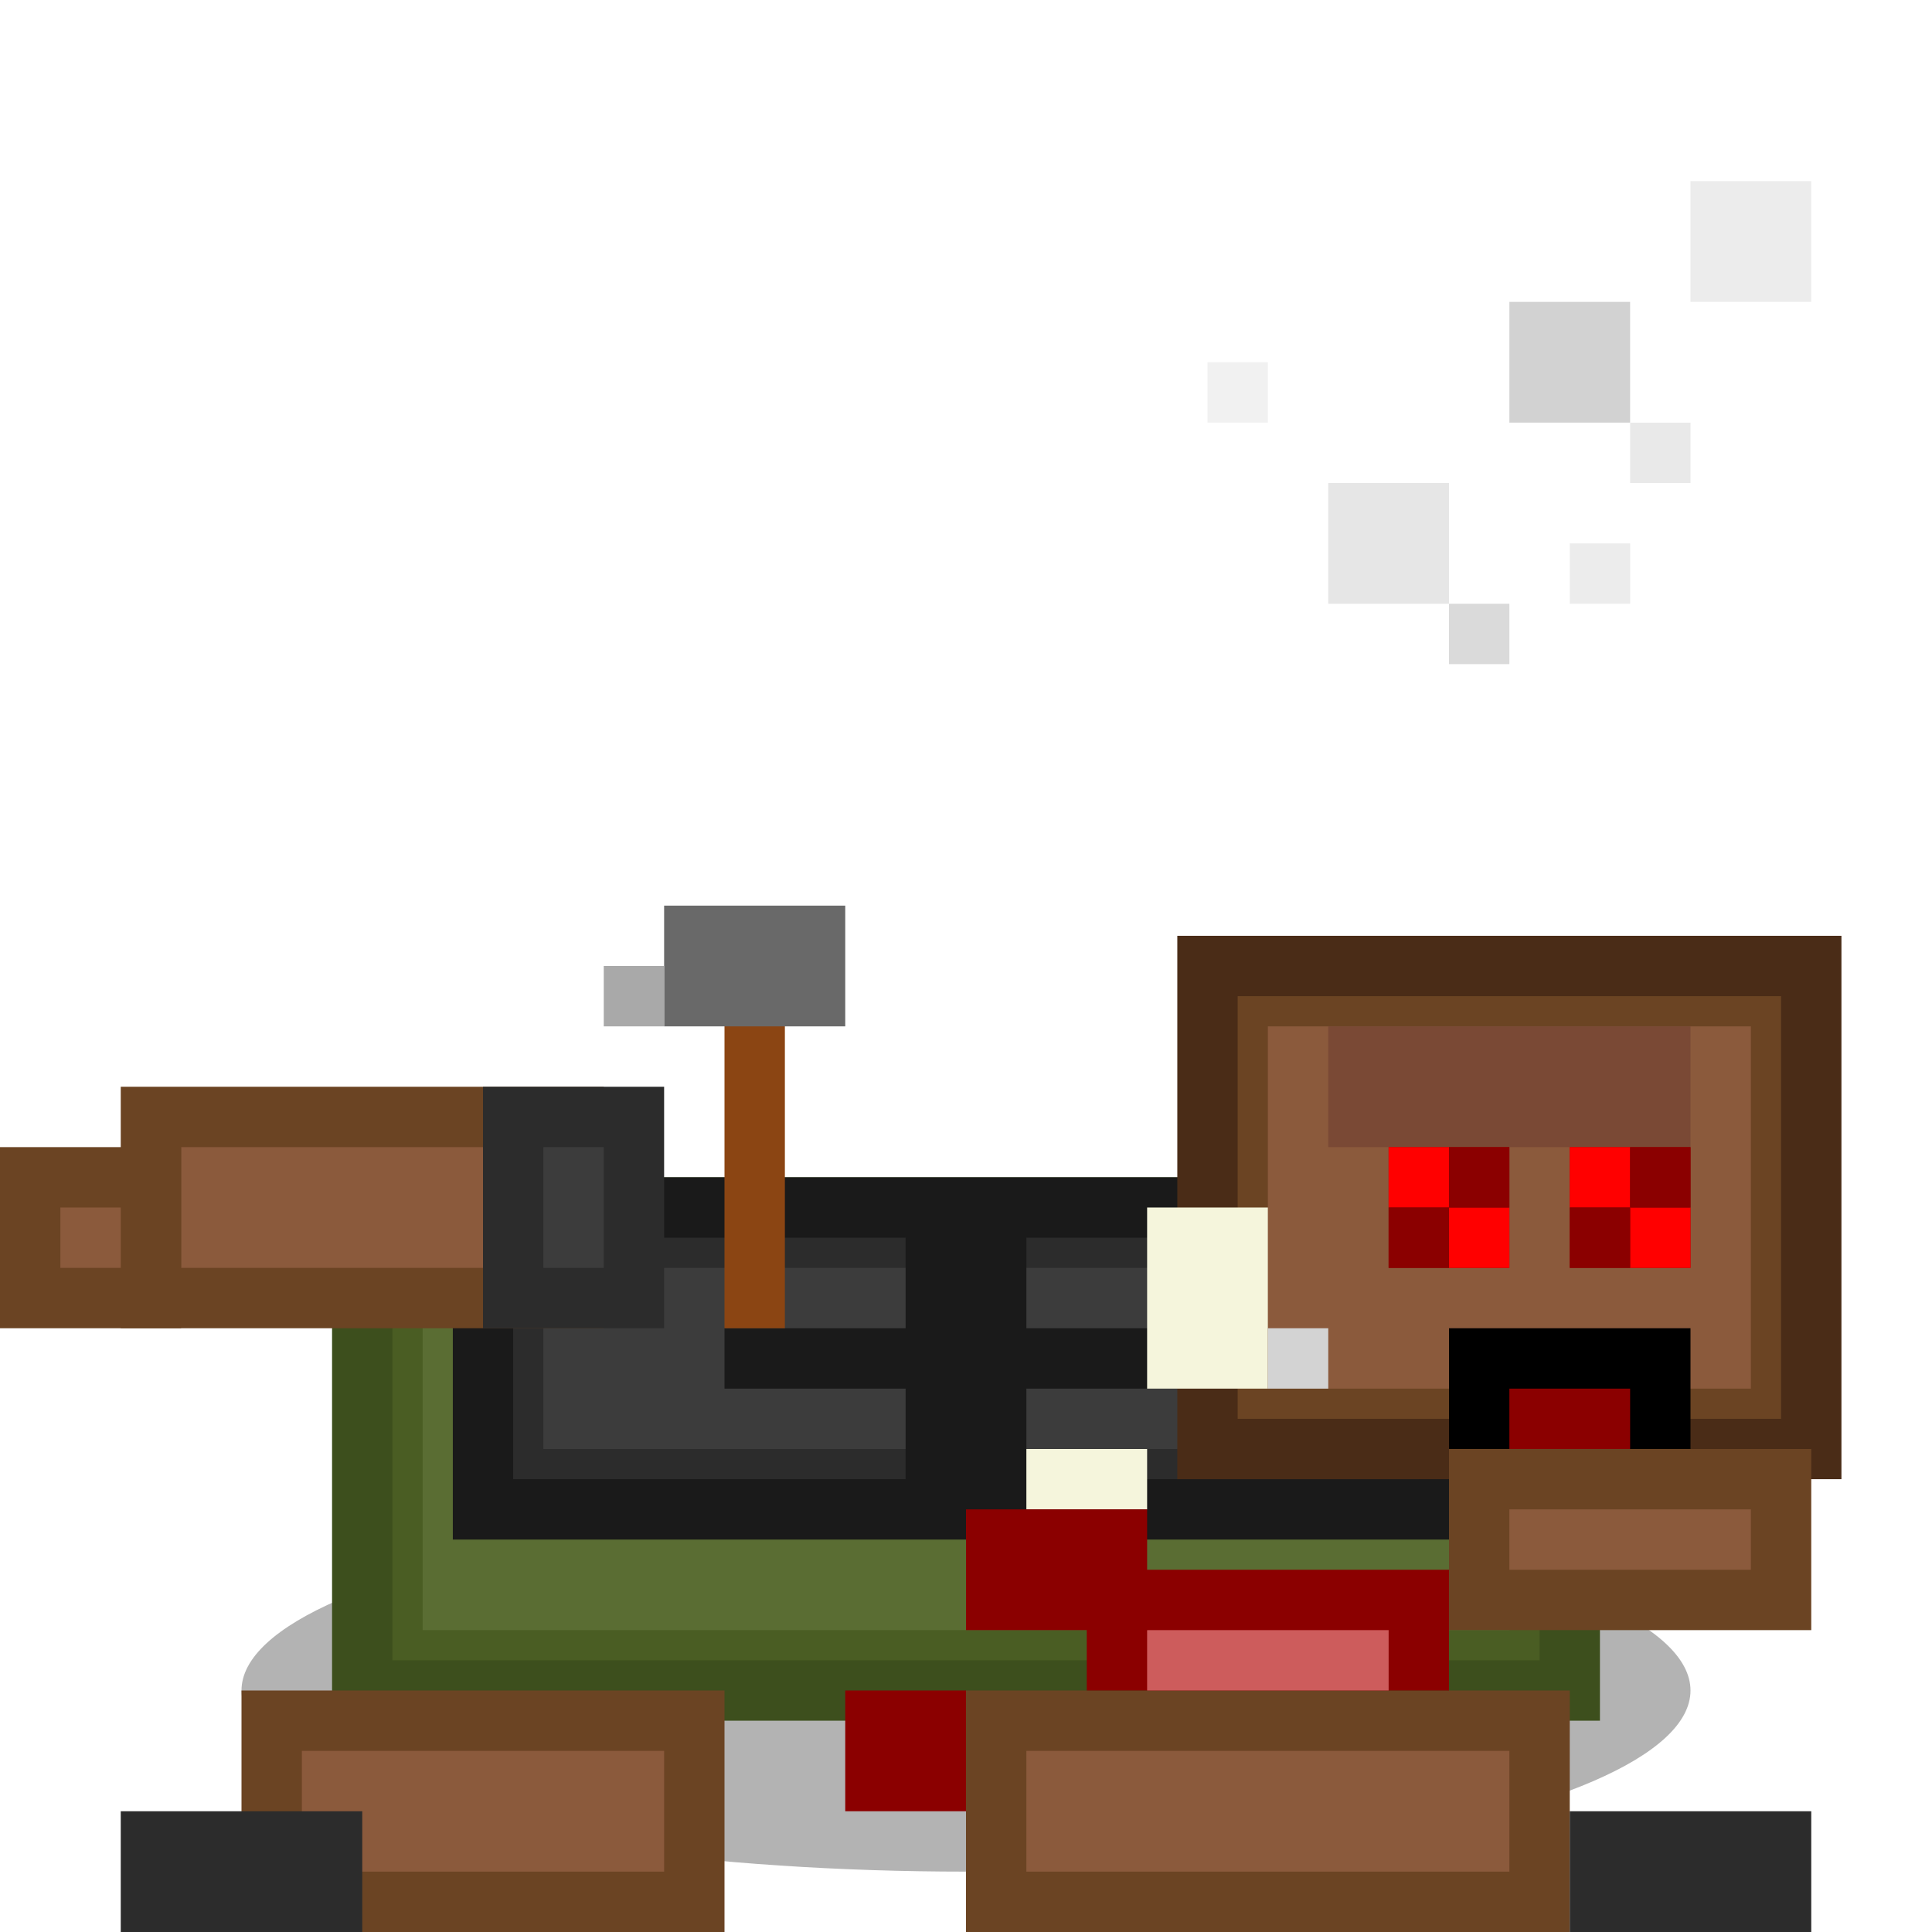 <svg width="32" height="32" viewBox="0 0 32 32" xmlns="http://www.w3.org/2000/svg" style="image-rendering: pixelated;">
  <!-- Shadow/base -->
  <ellipse cx="16" cy="28" rx="12" ry="3" fill="#000000" opacity="0.3"/>
  
  <!-- Body (collapsed on ground) -->
  <rect x="6" y="20" width="20" height="8" fill="#4A5D23" stroke="#3D4F1D" stroke-width="1"/>
  <rect x="7" y="21" width="18" height="6" fill="#5A6D33"/>
  
  <!-- Chest plate/armor (cracked) -->
  <rect x="8" y="20" width="16" height="5" fill="#2C2C2C" stroke="#1A1A1A" stroke-width="1"/>
  <rect x="9" y="21" width="14" height="3" fill="#3C3C3C"/>
  <!-- Crack in armor -->
  <rect x="15" y="20" width="2" height="5" fill="#1A1A1A"/>
  <rect x="12" y="22" width="8" height="1" fill="#1A1A1A"/>
  
  <!-- Head (laying on side, detailed) -->
  <rect x="20" y="16" width="10" height="8" fill="#6B4423" stroke="#4A2C17" stroke-width="1"/>
  <rect x="21" y="17" width="8" height="6" fill="#8B5A3C"/>
  <!-- Forehead ridge -->
  <rect x="22" y="17" width="6" height="2" fill="#7A4935"/>
  
  <!-- Tusks (broken) -->
  <rect x="19" y="20" width="2" height="3" fill="#F5F5DC"/>
  <rect x="21" y="22" width="1" height="1" fill="#D3D3D3"/>
  <!-- Broken tusk piece -->
  <rect x="17" y="24" width="2" height="1" fill="#F5F5DC"/>
  
  <!-- Eyes (X'd out, detailed) -->
  <rect x="23" y="19" width="2" height="2" fill="#8B0000"/>
  <rect x="23" y="19" width="1" height="1" fill="#FF0000"/>
  <rect x="24" y="20" width="1" height="1" fill="#FF0000"/>
  <rect x="24" y="19" width="1" height="1" fill="#8B0000"/>
  <rect x="23" y="20" width="1" height="1" fill="#8B0000"/>
  
  <rect x="26" y="19" width="2" height="2" fill="#8B0000"/>
  <rect x="26" y="19" width="1" height="1" fill="#FF0000"/>
  <rect x="27" y="20" width="1" height="1" fill="#FF0000"/>
  <rect x="27" y="19" width="1" height="1" fill="#8B0000"/>
  <rect x="26" y="20" width="1" height="1" fill="#8B0000"/>
  
  <!-- Mouth (open, tongue lolling) -->
  <rect x="24" y="22" width="4" height="2" fill="#000000"/>
  <rect x="25" y="23" width="2" height="1" fill="#8B0000"/>
  <!-- Tongue -->
  <rect x="24" y="24" width="3" height="1" fill="#CD5C5C"/>
  
  <!-- Arms (sprawled out, detailed) -->
  <!-- Left arm -->
  <rect x="2" y="18" width="8" height="4" fill="#6B4423"/>
  <rect x="3" y="19" width="6" height="2" fill="#8B5A3C"/>
  <!-- Shoulder armor -->
  <rect x="8" y="18" width="3" height="4" fill="#2C2C2C"/>
  <rect x="9" y="19" width="1" height="2" fill="#3C3C3C"/>
  <!-- Hand -->
  <rect x="0" y="19" width="3" height="3" fill="#6B4423"/>
  <rect x="1" y="20" width="1" height="1" fill="#8B5A3C"/>
  
  <!-- Right arm (partially under body) -->
  <rect x="24" y="24" width="6" height="3" fill="#6B4423"/>
  <rect x="25" y="25" width="4" height="1" fill="#8B5A3C"/>
  
  <!-- Legs (sprawled) -->
  <rect x="4" y="28" width="8" height="4" fill="#6B4423"/>
  <rect x="5" y="29" width="6" height="2" fill="#8B5A3C"/>
  <rect x="16" y="28" width="10" height="4" fill="#6B4423"/>
  <rect x="17" y="29" width="8" height="2" fill="#8B5A3C"/>
  
  <!-- Boots -->
  <rect x="2" y="30" width="4" height="2" fill="#2C2C2C"/>
  <rect x="26" y="30" width="4" height="2" fill="#2C2C2C"/>
  
  <!-- Death effects (soul/spirit particles) -->
  <rect x="22" y="8" width="2" height="2" fill="#E0E0E0" opacity="0.8"/>
  <rect x="25" y="5" width="2" height="2" fill="#C0C0C0" opacity="0.7"/>
  <rect x="28" y="3" width="2" height="2" fill="#E0E0E0" opacity="0.6"/>
  <rect x="20" y="6" width="1" height="1" fill="#F0F0F0" opacity="0.9"/>
  <rect x="24" y="10" width="1" height="1" fill="#D0D0D0" opacity="0.8"/>
  <rect x="27" y="7" width="1" height="1" fill="#E0E0E0" opacity="0.7"/>
  <rect x="26" y="9" width="1" height="1" fill="#E0E0E0" opacity="0.6"/>
  
  <!-- Blood pool -->
  <rect x="18" y="26" width="6" height="2" fill="#8B0000"/>
  <rect x="19" y="27" width="4" height="1" fill="#CD5C5C"/>
  <rect x="16" y="25" width="3" height="2" fill="#8B0000"/>
  <rect x="14" y="28" width="2" height="2" fill="#8B0000"/>
  
  <!-- Weapon dropped -->
  <rect x="12" y="16" width="1" height="6" fill="#8B4513"/>
  <rect x="11" y="15" width="3" height="2" fill="#696969"/>
  <rect x="10" y="16" width="1" height="1" fill="#A9A9A9"/>
</svg>
